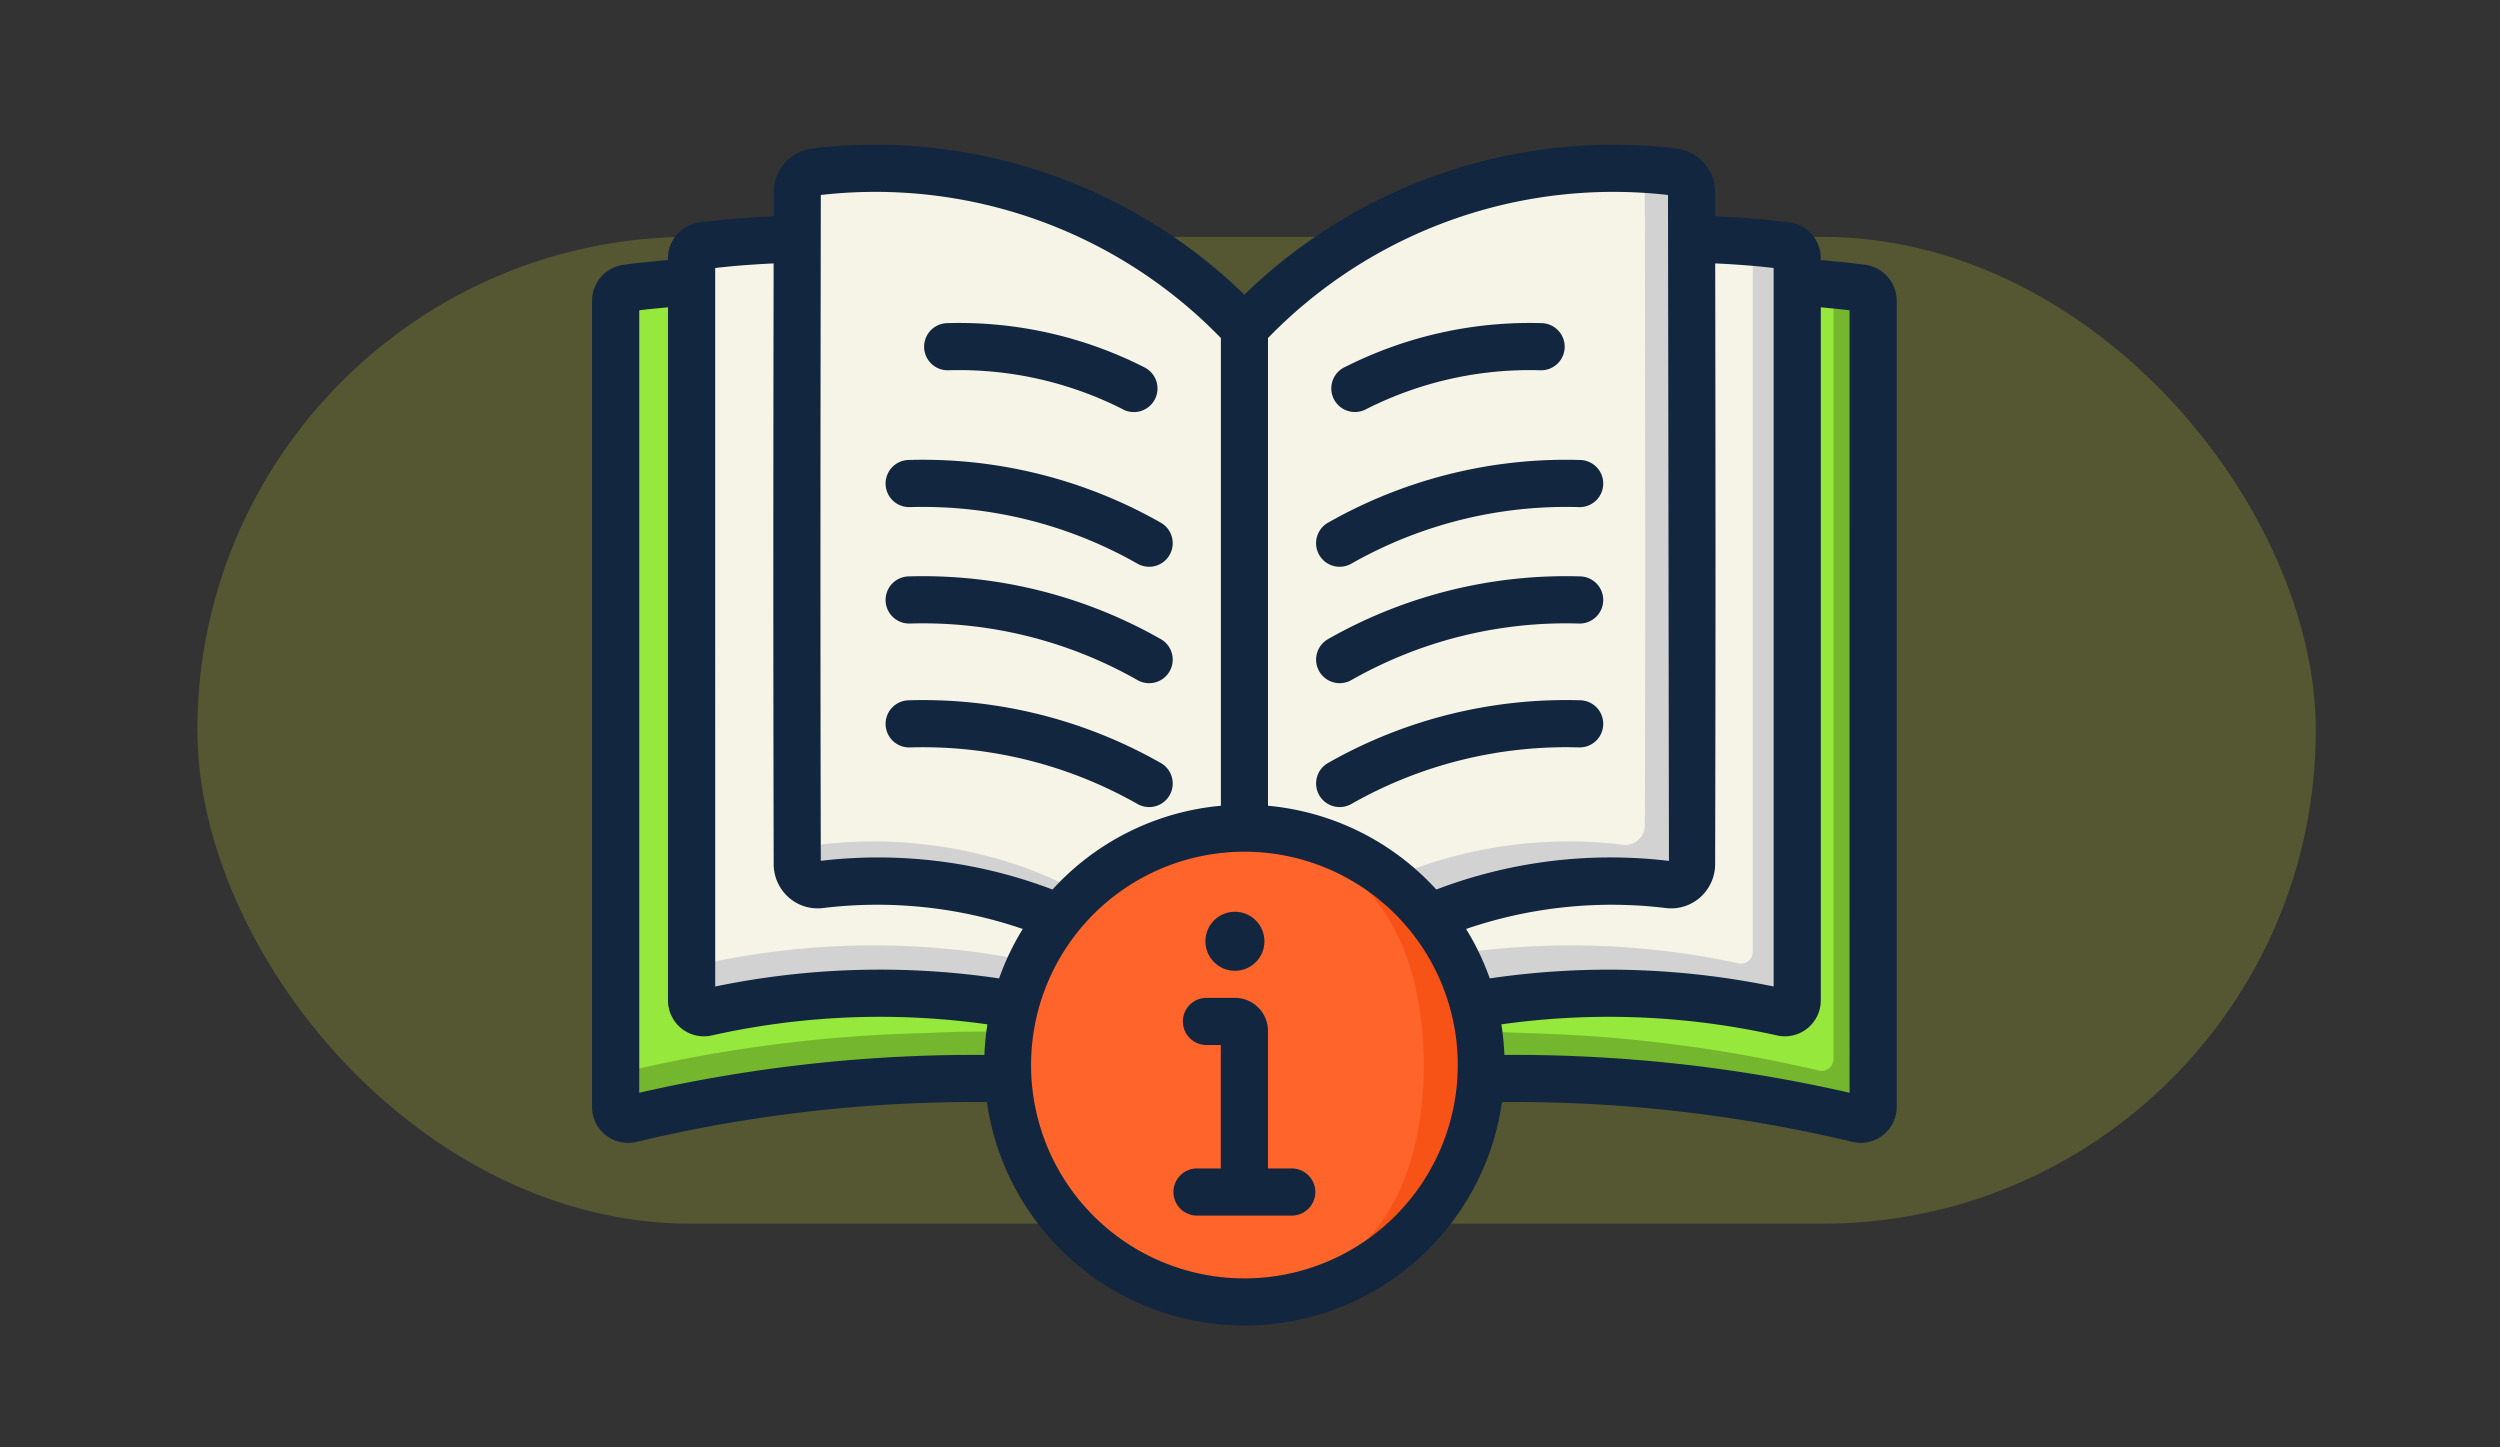 <svg xmlns="http://www.w3.org/2000/svg" width="190" height="110" viewBox="0 0 190 110">
  <rect x="0" y="0" width="190" height="110" fill="#333333" stroke="none"/>
  <g id="Grupo_107418" data-name="Grupo 107418" transform="translate(-180 -5713)">
    <rect id="Rectángulo_36775" data-name="Rectángulo 36775" width="190" height="110" transform="translate(180 5713)" fill="none"/>
    <rect id="Rectángulo_36776" data-name="Rectángulo 36776" width="161" height="75" rx="37.5" transform="translate(195 5731)" fill="#dce736" opacity="0.2"/>
    <g id="Information_Book" data-name="Information Book" transform="translate(220.667 5717.044)">
      <path id="Trazado_156600" data-name="Trazado 156600" d="M53.116,74.862a114.514,114.514,0,0,1,23.728-1.319,110.062,110.062,0,0,1,22.9,3.014.943.943,0,0,0,1.153-.948V14.393a.965.965,0,0,0-.821-.976,95.649,95.649,0,0,0-15.029-.828,96.909,96.909,0,0,0-31.933,6.262,96.909,96.909,0,0,0-31.933-6.262,95.649,95.649,0,0,0-15.029.828.965.965,0,0,0-.821.976V75.609a.943.943,0,0,0,1.153.948,110.06,110.06,0,0,1,22.9-3.014,114.515,114.515,0,0,1,23.728,1.319Z" transform="translate(0.792 4.44)" fill="#75b62f"/>
      <path id="Trazado_156601" data-name="Trazado 156601" d="M51.611,71.278a113.925,113.925,0,0,1,22.981-1.243,109.369,109.369,0,0,1,22.18,2.84.906.906,0,0,0,1.116-.894V14.288a.917.917,0,0,0-.795-.919,95.447,95.447,0,0,0-45.483,5.121A95.447,95.447,0,0,0,6.128,13.368a.917.917,0,0,0-.795.919V71.982a.906.906,0,0,0,1.116.894,109.37,109.37,0,0,1,22.18-2.84,113.926,113.926,0,0,1,22.981,1.243Z" transform="translate(0.792 4.44)" fill="#96e83c"/>
      <path id="Trazado_156602" data-name="Trazado 156602" d="M50.567,74.96a60.577,60.577,0,0,0-40.86-5.215.936.936,0,0,1-1.154-.912V12.422a.932.932,0,0,1,.813-.935,65.1,65.1,0,0,1,41.2,8.289,65.1,65.1,0,0,1,41.2-8.289.932.932,0,0,1,.813.935V68.833a.936.936,0,0,1-1.154.912,60.577,60.577,0,0,0-40.86,5.215Z" transform="translate(3.341 3.152)" fill="#d2d2d2"/>
      <path id="Trazado_156603" data-name="Trazado 156603" d="M48.878,70.9a59.22,59.22,0,0,0-22.323-6.1A59.913,59.913,0,0,0,9.66,66.014a.894.894,0,0,1-1.107-.854V12.327a.88.88,0,0,1,.78-.876,64.334,64.334,0,0,1,16.145-.009,63.489,63.489,0,0,1,23.4,7.772,63.489,63.489,0,0,1,23.4-7.772,64.334,64.334,0,0,1,16.145.009.88.88,0,0,1,.78.876V65.159a.894.894,0,0,1-1.107.854A59.913,59.913,0,0,0,71.2,64.8a59.219,59.219,0,0,0-22.323,6.1Z" transform="translate(3.341 3.153)" fill="#f6f4e6"/>
      <path id="Trazado_156604" data-name="Trazado 156604" d="M81.022,60.841A1.572,1.572,0,0,1,79.283,62.4a35.645,35.645,0,0,0-16.61,1.881,34.714,34.714,0,0,0-13.851,9.5c-.771.86-1.362,1.631-1.792,2.2-.43-.573-1.021-1.344-1.792-2.2a34.714,34.714,0,0,0-13.851-9.5A35.645,35.645,0,0,0,14.777,62.4a1.572,1.572,0,0,1-1.738-1.559v-1.72c-.036-16.843-.018-28.132,0-43,.018-2.043.018-4.139.018-6.325a1.446,1.446,0,0,1,.018-.287A1.539,1.539,0,0,1,14.4,8.233,38.335,38.335,0,0,1,45.239,18.339c.358.323.681.627.968.932.323.3.591.591.824.842.125-.125.251-.269.394-.412.394-.412.878-.878,1.4-1.362A38.224,38.224,0,0,1,74.051,7.982h.3a37.911,37.911,0,0,1,5.3.251A1.553,1.553,0,0,1,81,9.792c.036,18.886.054,31.232.018,51.05Z" transform="translate(6.877 0.792)" fill="#d2d2d2"/>
      <path id="Trazado_156605" data-name="Trazado 156605" d="M77.464,57.894a1.478,1.478,0,0,1-1.633,1.469A34.261,34.261,0,0,0,60.085,61.13,32.953,32.953,0,0,0,45.251,72.2,32.766,32.766,0,0,0,30.435,61.13a34.3,34.3,0,0,0-15.746-1.767,1.484,1.484,0,0,1-1.65-1.469c-.035-16.441-.018-27.46,0-41.977V9.691a1.018,1.018,0,0,1,.035-.227,1.506,1.506,0,0,1,1.3-1.242,38.161,38.161,0,0,1,17.519,2.046,37.767,37.767,0,0,1,12.692,7.818c.351.315.667.612.948.909.316.3.579.577.808.822.123-.122.246-.262.386-.4.386-.4.86-.857,1.369-1.329A37.522,37.522,0,0,1,72.812,7.977h.3c1.159.035,2.194.122,3.072.227a1.48,1.48,0,0,1,1.281,1.487c.018,17.823.053,29.489,0,48.2Z" transform="translate(6.877 0.796)" fill="#f6f4e6"/>
      <circle id="Elipse_5037" data-name="Elipse 5037" cx="17.022" cy="17.022" r="17.022" transform="translate(36.885 59.878)" fill="#f85316"/>
      <path id="Trazado_156606" data-name="Trazado 156606" d="M53.157,53.513c0,9.4-4.233,17.022-13.635,17.022a17.022,17.022,0,0,1,0-34.045C48.924,36.491,53.157,44.112,53.157,53.513Z" transform="translate(14.385 23.387)" fill="#ff642b"/>
      <g id="Grupo_107417" data-name="Grupo 107417" transform="translate(4.333 6.955)">
        <path id="Trazado_156607" data-name="Trazado 156607" d="M36.668,17.894a31.082,31.082,0,0,1,14.986-3.366,1.792,1.792,0,1,1-.105,3.582A27.5,27.5,0,0,0,38.29,21.089a1.792,1.792,0,1,1-1.622-3.2Z" transform="translate(20.494 -0.969)" fill="#12263f"/>
        <path id="Trazado_156608" data-name="Trazado 156608" d="M35.975,25.076A36.572,36.572,0,0,1,55.1,20.334a1.792,1.792,0,1,1-.116,3.582A32.992,32.992,0,0,0,37.729,28.2a1.792,1.792,0,1,1-1.753-3.125Z" transform="translate(19.997 3.626)" fill="#12263f"/>
        <path id="Trazado_156609" data-name="Trazado 156609" d="M35.975,30.014A36.571,36.571,0,0,1,55.1,25.272a1.792,1.792,0,1,1-.116,3.582,33.006,33.006,0,0,0-17.253,4.285,1.792,1.792,0,1,1-1.753-3.125Z" transform="translate(19.997 7.535)" fill="#12263f"/>
        <path id="Trazado_156610" data-name="Trazado 156610" d="M35.975,35.268A36.561,36.561,0,0,1,55.1,30.526a1.792,1.792,0,1,1-.116,3.582,33,33,0,0,0-17.253,4.285,1.792,1.792,0,1,1-1.753-3.125Z" transform="translate(19.997 11.696)" fill="#12263f"/>
        <path id="Trazado_156611" data-name="Trazado 156611" d="M33.535,21.089A27.5,27.5,0,0,0,20.276,18.11a1.792,1.792,0,1,1-.105-3.582,31.083,31.083,0,0,1,14.986,3.366,1.792,1.792,0,1,1-1.622,3.2Z" transform="translate(6.83 -0.969)" fill="#12263f"/>
        <path id="Trazado_156612" data-name="Trazado 156612" d="M35.893,28.2a32.988,32.988,0,0,0-17.253-4.285,1.792,1.792,0,1,1-.116-3.582,36.563,36.563,0,0,1,19.122,4.742A1.792,1.792,0,1,1,35.893,28.2Z" transform="translate(5.53 3.626)" fill="#12263f"/>
        <path id="Trazado_156613" data-name="Trazado 156613" d="M35.893,33.139a32.993,32.993,0,0,0-17.253-4.285,1.792,1.792,0,1,1-.116-3.582,36.568,36.568,0,0,1,19.122,4.742,1.792,1.792,0,1,1-1.753,3.125Z" transform="translate(5.53 7.535)" fill="#12263f"/>
        <path id="Trazado_156614" data-name="Trazado 156614" d="M35.893,38.394a32.993,32.993,0,0,0-17.253-4.285,1.792,1.792,0,1,1-.116-3.582,36.565,36.565,0,0,1,19.122,4.742,1.792,1.792,0,1,1-1.753,3.125Z" transform="translate(5.53 11.696)" fill="#12263f"/>
        <path id="Trazado_156615" data-name="Trazado 156615" d="M37.984,56.105H36.175V45.653a2.515,2.515,0,0,0-2.512-2.512H31.5a1.792,1.792,0,1,0,0,3.584h1.089v9.381H30.782a1.792,1.792,0,0,0,0,3.584h7.2a1.792,1.792,0,1,0,0-3.584Z" transform="translate(15.191 21.697)" fill="#12263f"/>
        <circle id="Elipse_5038" data-name="Elipse 5038" cx="2.243" cy="2.243" r="2.243" transform="translate(46.611 58.295)" fill="#12263f"/>
        <path id="Trazado_156616" data-name="Trazado 156616" d="M101.108,16.081c-1.124-.151-2.261-.254-3.395-.366v-.14a2.738,2.738,0,0,0-2.374-2.712c-1.873-.243-3.767-.383-5.656-.469,0,0,0-.069,0-1.808a3.353,3.353,0,0,0-2.934-3.345A40.238,40.238,0,0,0,53.908,18.351,40.237,40.237,0,0,0,21.069,7.241a3.354,3.354,0,0,0-2.935,3.347l0,1.806c-1.889.086-3.783.226-5.656.469A2.738,2.738,0,0,0,10.1,15.574v.14c-1.134.112-2.271.216-3.4.367a2.77,2.77,0,0,0-2.372,2.751V80.048A2.733,2.733,0,0,0,7.7,82.739a110.808,110.808,0,0,1,26.636-3.027,19.772,19.772,0,0,0,39.149,0,110.814,110.814,0,0,1,26.635,3.027,2.733,2.733,0,0,0,3.364-2.69V18.833a2.771,2.771,0,0,0-2.374-2.752ZM88.543,64.158a3.382,3.382,0,0,0,1.141-2.528c.041-17.866.029-29.675.005-45.656,1.482.071,2.966.175,4.44.349V70.929a61.94,61.94,0,0,0-21.574-.614,19.7,19.7,0,0,0-1.8-3.758,34.147,34.147,0,0,1,15.188-1.589,3.323,3.323,0,0,0,2.6-.809ZM86.1,10.774c.015,9.431.048,31.894.073,50.612A37.2,37.2,0,0,0,68.493,63.56,19.736,19.736,0,0,0,55.7,57.193V21.646A36.587,36.587,0,0,1,86.1,10.774Zm-64.38,0a36.583,36.583,0,0,1,30.4,10.872V57.193A19.736,19.736,0,0,0,39.322,63.56a37.244,37.244,0,0,0-17.608-2.182c-.043-18.744-.027-31.034,0-50.6Zm-8.032,5.55c1.474-.174,2.958-.278,4.44-.349-.024,15.981-.036,27.789.005,45.655a3.382,3.382,0,0,0,1.141,2.529,3.313,3.313,0,0,0,2.6.809,34.124,34.124,0,0,1,15.189,1.589,19.7,19.7,0,0,0-1.8,3.758,61.814,61.814,0,0,0-21.574.614ZM7.917,79.005V19.538c.726-.092,1.455-.153,2.185-.228V71.985a2.726,2.726,0,0,0,3.335,2.662,58.468,58.468,0,0,1,20.939-.84,19.793,19.793,0,0,0-.228,2.323A114.352,114.352,0,0,0,7.917,79.005Zm45.99,14.109A16.214,16.214,0,1,1,70.122,76.9,16.214,16.214,0,0,1,53.908,93.114ZM99.9,79.005A114.312,114.312,0,0,0,73.666,76.13a19.789,19.789,0,0,0-.228-2.323,58.455,58.455,0,0,1,20.942.841,2.73,2.73,0,0,0,3.333-2.662V19.31c.73.075,1.459.136,2.185.228Z" transform="translate(-4.333 -6.955)" fill="#12263f"/>
      </g>
    </g>
  </g>
</svg>
